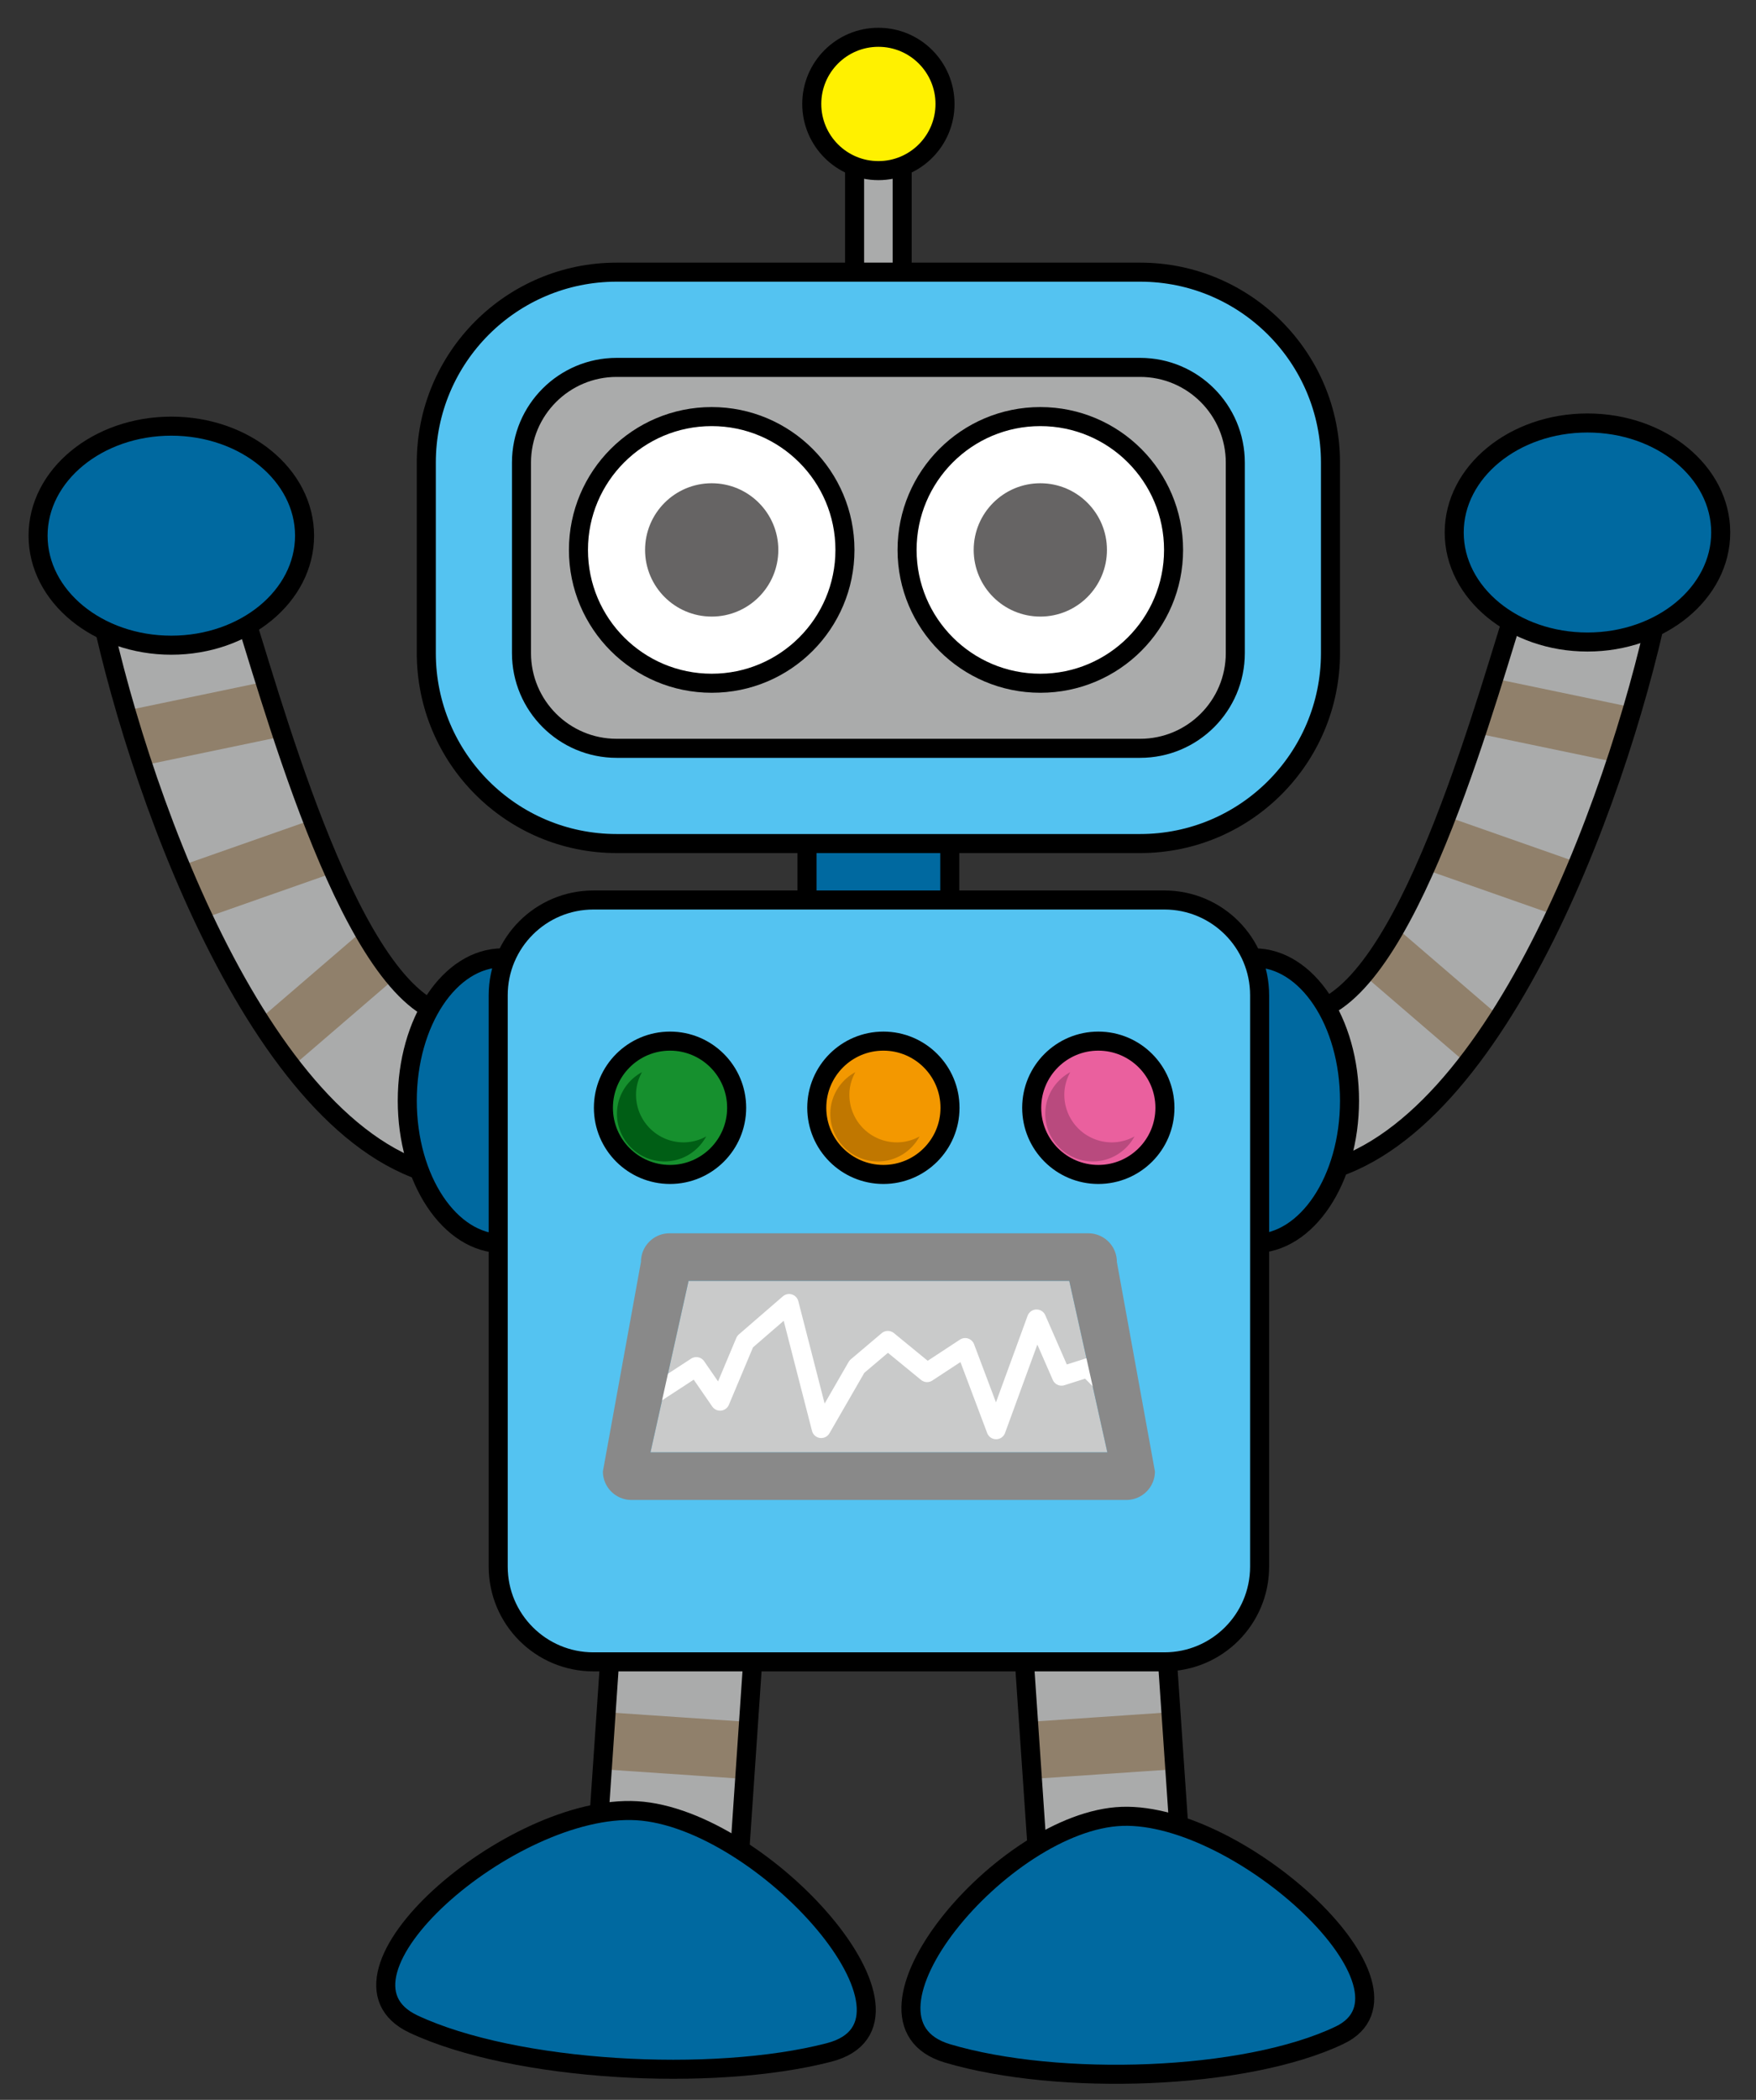 <svg xmlns="http://www.w3.org/2000/svg" viewBox="143 23.5 184.5 220.5"><rect x="143" y="23.5" width="184.5" height="220.5" fill="#333333" stroke="none"/><path fill="#AAABAB" d="M189.25 147c-19.2-4.313-32.221-41.658-36.045-61.038h14.804c3.342 10.171 11.219 40.272 21.241 43.934V147z"/><path fill="#90806B" d="M172.205 100.925l-14.521 3.024-1.224-5.874 14.522-3.024zm6.023 14.152l-13.9 4.88-1.987-5.663 13.9-4.88zm6.479 10.965l-10.719 9.215-3.912-4.551 10.719-9.215z"/><path fill="none" stroke="#000" stroke-width="2" d="M189.25 147c-19.2-4.313-32.221-41.658-36.045-61.038h14.804c3.342 10.171 11.219 40.273 21.241 43.934V147z"/><ellipse fill="#0069A0" stroke="#000" stroke-width="2" cx="161" cy="79.75" rx="14" ry="11.5"/><path fill="#AAABAB" d="M281.542 146.667c19.201-4.313 32.222-41.658 36.045-61.038h-14.803c-3.343 10.171-11.22 40.272-21.242 43.934v17.104z"/><path fill="#90806B" d="M299.811 94.718l14.522 3.024-1.223 5.874-14.522-3.024zm-5.259 14.362l13.9 4.879-1.988 5.661-13.9-4.878zm-4.555 12.082l10.718 9.215-3.912 4.55-10.718-9.214z"/><path fill="none" stroke="#000" stroke-width="2" d="M281.542 146.667c19.201-4.313 32.222-41.658 36.045-61.038h-14.803c-3.343 10.171-11.22 40.273-21.242 43.934v17.104h0z"/><ellipse fill="#0069A0" stroke="#000" stroke-width="2" cx="309.792" cy="79.417" rx="14" ry="11.5"/><path fill="#0069A0" stroke="#000" stroke-width="2" d="M227.791 106.964h15v15h-15z"/><path fill="#AAABAB" stroke="#000" stroke-width="2" d="M232.791 39.363h5v15h-5z"/><path fill="#54C3F1" stroke="#000" stroke-width="2" d="M282.791 92.079c0 11.046-8.955 20-20 20h-55c-11.046 0-20-8.954-20-20v-20c0-11.046 8.954-20 20-20h55c11.045 0 20 8.954 20 20v20z"/><path fill="#AAABAB" stroke="#000" stroke-width="2" d="M272.791 92.079c0 5.522-4.477 10-10 10h-55c-5.523 0-10-4.478-10-10v-20c0-5.522 4.477-10 10-10h55c5.523 0 10 4.478 10 10v20z"/><circle fill="#FFF" stroke="#000" stroke-width="2" cx="217.777" cy="81.245" r="14"/><circle fill="#666464" cx="217.777" cy="81.245" r="7"/><circle fill="#FFF" stroke="#000" stroke-width="2" cx="252.305" cy="81.245" r="14"/><circle fill="#666464" cx="252.305" cy="81.245" r="7"/><circle fill="#FFF100" stroke="#000" stroke-width="2" cx="235.291" cy="34.416" r="7"/><path fill="#AAABAB" d="M220.766 217.315l-14.966-1.02 1.36-19.953 14.965 1.02z"/><path fill="#90806B" d="M220.772 210.269l-13.968-.95.408-5.987 13.967.95z"/><path fill="none" stroke="#000" stroke-width="2" d="M220.766 217.315l-14.966-1.02 1.36-19.953 14.965 1.02z"/><path fill="#0069A0" stroke="#000" stroke-width="2" d="M186.455 236.046c-10.649-4.993 10.214-23.177 23.456-22.407 13.241.77 32.428 22.212 20.2 25.381-12.228 3.168-33.007 2.017-43.656-2.974z"/><path fill="#AAABAB" d="M250.588 197.347l14.967-1.02 1.36 19.953-14.967 1.02z"/><path fill="#90806B" d="M251.577 204.278l13.969-.951.407 5.986-13.969.95z"/><path fill="none" stroke="#000" stroke-width="2" d="M250.588 197.347l14.967-1.02 1.36 19.953-14.967 1.02z"/><path fill="#0069A0" stroke="#000" stroke-width="2" d="M283.743 237.215c9.922-4.731-10.356-23.43-22.856-22.985-12.502.442-30.005 21.418-18.345 24.888 11.659 3.467 31.278 2.827 41.201-1.903z"/><ellipse fill="#0069A0" stroke="#000" stroke-width="2" cx="195.791" cy="139.083" rx="10" ry="15"/><ellipse fill="#0069A0" stroke="#000" stroke-width="2" cx="274.791" cy="139.083" rx="10" ry="15"/><path fill="#54C3F1" stroke="#000" stroke-width="2" d="M275.346 188.006c0 5.522-4.477 10-10 10h-60c-5.523 0-10-4.478-10-10v-60c0-5.523 4.477-10 10-10h60c5.523 0 10 4.477 10 10v60z"/><circle fill="#16902E" stroke="#000" stroke-width="2" cx="213.399" cy="139.825" r="7"/><path fill="#005E15" d="M214.826 143.458a5 5 0 01-5-5c0-.864.239-1.665.625-2.375-1.557.847-2.625 2.478-2.625 4.375a5 5 0 005 5c1.897 0 3.527-1.069 4.375-2.625a4.95 4.95 0 01-2.375.625z"/><circle fill="#F39800" stroke="#000" stroke-width="2" cx="235.816" cy="139.825" r="7"/><path fill="#C07700" d="M237.243 143.458a5 5 0 01-5-5c0-.864.239-1.665.625-2.375-1.557.847-2.625 2.478-2.625 4.375a5 5 0 005 5c1.897 0 3.527-1.069 4.375-2.625a4.95 4.95 0 01-2.375.625z"/><circle fill="#EA609E" stroke="#000" stroke-width="2" cx="258.398" cy="139.825" r="7"/><path fill="#B94A7E" d="M259.826 143.458a5 5 0 01-5-5c0-.864.238-1.665.625-2.375-1.557.847-2.625 2.478-2.625 4.375a5 5 0 005 5c1.896 0 3.527-1.069 4.375-2.625a4.953 4.953 0 01-2.375.625z"/><path fill="#C9CACA" d="M259.346 176.005h-48l4-18h40z"/><path fill="none" stroke="#FFF" stroke-width="2" stroke-linecap="round" stroke-linejoin="round" d="M210.409 170.755l5.75-3.75 2.5 3.625 2.625-6.25 4.625-4 3.375 13.125 3.75-6.5 3.25-2.75 4.125 3.375 3.999-2.625 3.25 8.625 4.25-11.625 2.625 6 2.75-.875 3 3"/><path fill="#898989" d="M260.346 156.005a3 3 0 00-3-3h-44c-1.656 0-3 1.344-3 3l-4 22c0 1.656 1.344 3 3 3h52a3 3 0 003-3l-4-22zm-49 20l4-18h40l4 18h-48z"/></svg>